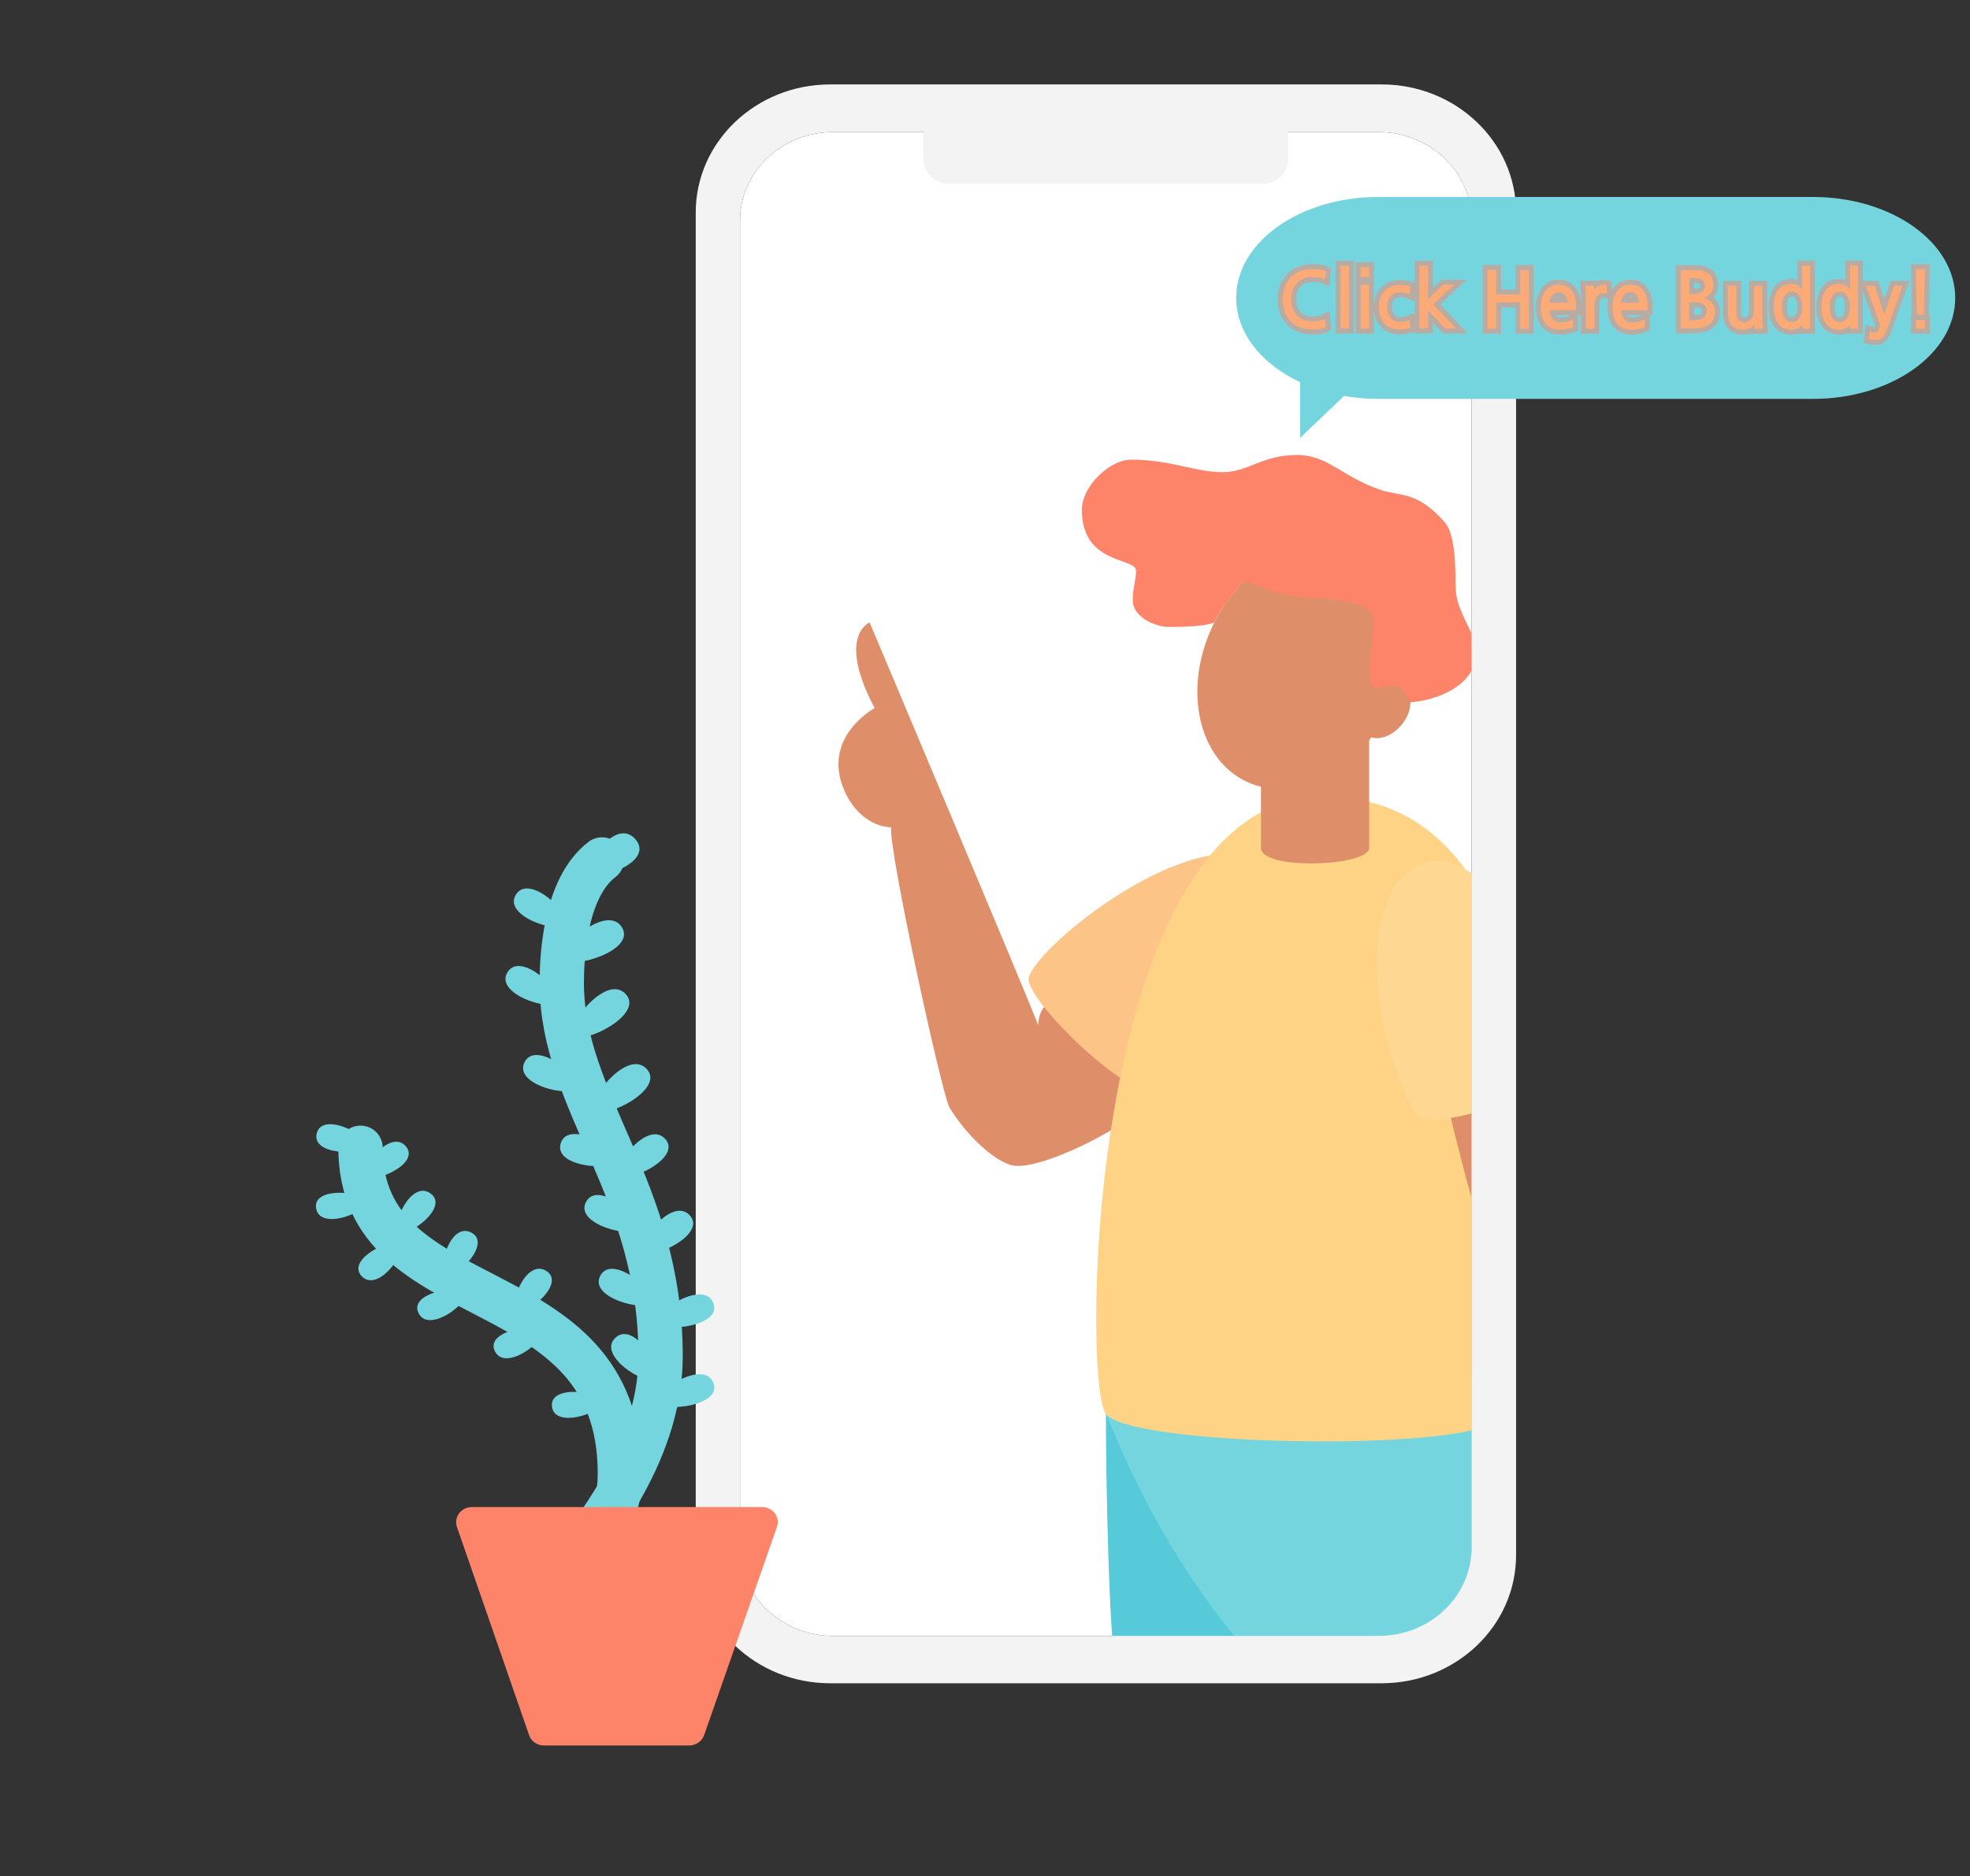 <svg width="400" height="381" viewBox="0 0 400 381" fill="none" xmlns="http://www.w3.org/2000/svg">
<rect x="0" y="0" width="400" height="381" fill="#333333" stroke="none"/>
<g clip-path="url(#clip0_64_0)">
<path d="M298.8 178.435V314.23C298.8 324.167 290.367 332.2 279.933 332.2H169.133C158.7 332.2 150.267 324.167 150.267 314.23V44.799C150.267 34.861 158.7 26.829 169.133 26.829H279.933C290.367 26.829 298.8 34.861 298.8 44.799V178.435Z" fill="white"/>
<path d="M271.533 337.883L247.033 305.562C247.033 305.562 233.233 287.401 224.567 287.084C224.5 291.846 224.833 326.009 226.367 337.852H271.533V337.883Z" fill="#56CAD8"/>
<path d="M192.733 19.717H256.333C259.233 19.717 261.567 21.939 261.567 24.701V32.353C261.567 35.115 259.233 37.338 256.333 37.338H192.733C189.833 37.338 187.5 35.115 187.5 32.353V24.701C187.5 21.971 189.833 19.717 192.733 19.717Z" fill="#F3F3F3"/>
<path d="M294.267 332.708H298.8V280.13L260.6 274.098L224.533 287.115C226.233 290.798 235.2 315.246 254.433 336.645H294.233V332.708H294.267Z" fill="#74D5DE"/>
<path d="M213.9 203.74C210.8 203.676 210.8 208.216 210.8 208.216C209.3 203.962 176.567 126.397 176.567 126.397C176.567 126.397 169.8 129.127 177.6 143.796C175.067 145.225 168.033 150.59 170.933 159.226C173.133 165.703 177.933 167.989 180.933 167.989C180.433 172.847 191.333 222.472 192.767 224.853C196.1 230.473 202.533 236.601 206.333 236.76C212.4 237.045 227.333 229.457 231.033 225.488C234.733 221.52 219.733 203.835 213.9 203.74Z" fill="#DE8E68"/>
<path d="M258.967 176.371C244.2 163.83 208.167 193.865 208.867 199.072C209.567 204.279 228.967 223.107 234.667 221.52C240.367 219.932 270.6 186.214 258.967 176.371Z" fill="#FCC486"/>
<path d="M298.8 178.435C292.233 168.307 282.6 161.766 268.8 161.766C220.9 161.766 219.533 280.511 224.533 287.115C228.967 292.957 281.8 294.481 298.8 290.449" fill="#FED385"/>
<path d="M298.8 221.774L293.767 223.742C294.2 225.266 296.133 233.807 298.8 243.237" fill="#DE8E68"/>
<path d="M298.8 177.387C295.467 175.038 292.067 174.085 288.933 175.324C270.867 182.499 283.733 225.647 288.933 227.235C290.6 227.743 294.4 227.235 298.8 226.124" fill="#FED892"/>
<path d="M278 172.18C278 175.958 256.033 176.784 256.033 172.18V146.463H278V172.18Z" fill="#DE8E68"/>
<path d="M282.584 142.51C288.049 129.427 284.201 115.683 273.988 111.813C263.776 107.942 251.067 115.411 245.602 128.495C240.137 141.579 243.985 155.323 254.197 159.193C264.41 163.063 277.119 155.594 282.584 142.51Z" fill="#DE8E68"/>
<path d="M284.838 146.877C286.864 144.183 286.905 140.906 284.93 139.558C282.954 138.211 279.71 139.302 277.684 141.997C275.658 144.691 275.617 147.968 277.593 149.316C279.568 150.663 282.812 149.572 284.838 146.877Z" fill="#DE8E68"/>
<path d="M299.733 132.366C299.733 128.873 296.3 125.031 295.667 120.65C295.333 118.427 296.067 109.188 293.333 106.045C287.667 99.568 284.333 100.901 280 99.377C272.467 96.742 269.567 92.392 263.333 92.392C256.267 92.392 253.4 95.885 248.333 95.885C242.533 95.885 237.8 93.345 229.667 93.345C225.333 93.345 219.667 98.743 219.667 103.505C219.667 114.776 230.667 113.157 230.667 115.887C230.667 117.792 230 119.316 230 121.92C230 125.349 234.667 127.317 237.333 127.317C245.467 127.317 246.533 126.365 246.533 126.365C248.133 123.285 250.2 120.459 252.667 117.951C253 117.634 258.267 121.158 266.867 121.444C273.933 121.666 278.9 122.968 278.9 126.111C278.9 128.333 278.033 134.906 278.1 136.747C278.167 138.589 278.833 139.795 279.267 139.795C279.7 139.795 279.933 139.192 282.667 139.192C285.567 139.192 285.8 142.589 286.3 142.589C289.233 142.589 299.733 140.335 299.733 132.366Z" fill="#FD8369"/>
<path d="M280.533 17.145H168.567C153.5 17.145 141.267 28.797 141.267 43.148V315.817C141.267 330.168 153.5 341.821 168.567 341.821H280.533C295.6 341.821 307.833 330.168 307.833 315.817V43.148C307.833 28.797 295.6 17.145 280.533 17.145ZM298.8 178.435V314.23C298.8 324.168 290.367 332.2 279.933 332.2H169.133C158.7 332.2 150.267 324.168 150.267 314.23V44.799C150.267 34.861 158.7 26.829 169.133 26.829H279.933C290.367 26.829 298.8 34.861 298.8 44.799V178.435Z" fill="#F3F3F3"/>
<path d="M117.033 313.468C122 311.436 125.867 308.293 125.867 299.244C125.867 256.858 73.2 268.288 73.2 233.077" stroke="#74D5DE" stroke-width="9" stroke-miterlimit="10" stroke-linecap="round"/>
<path d="M82.467 232.855C85.333 236.41 75.767 240.443 74.4 238.76C73.033 237.077 79.433 229.076 82.467 232.855Z" fill="#74D5DE"/>
<path d="M129.133 170.561C132.6 174.879 122.333 178.816 120.667 176.752C119 174.688 125.4 165.925 129.133 170.561Z" fill="#74D5DE"/>
<path d="M126.333 188.404C129.1 193.167 115.667 197.009 114.333 194.723C113 192.437 123.4 183.293 126.333 188.404Z" fill="#74D5DE"/>
<path d="M127.133 201.962C130.767 206.153 118.267 212.249 116.533 210.248C114.8 208.248 123.267 197.453 127.133 201.962Z" fill="#74D5DE"/>
<path d="M131.4 217.17C135.033 221.361 122.533 227.457 120.8 225.457C119.067 223.456 127.533 212.693 131.4 217.17Z" fill="#74D5DE"/>
<path d="M135.133 231.362C138.433 235.172 127.5 240.379 125.933 238.538C124.367 236.696 131.6 227.267 135.133 231.362Z" fill="#74D5DE"/>
<path d="M140.133 246.888C143.433 250.698 132.5 255.905 130.933 254.064C129.367 252.222 136.6 242.792 140.133 246.888Z" fill="#74D5DE"/>
<path d="M64.333 230.061C65.533 225.743 74.767 230.442 74.2 232.537C73.633 234.633 63.067 234.696 64.333 230.061Z" fill="#74D5DE"/>
<path d="M64.167 245.269C63.567 240.856 74 241.935 74.267 244.062C74.533 246.189 64.8 250.031 64.167 245.269Z" fill="#74D5DE"/>
<path d="M73.367 259.08C70.333 255.683 79.667 251.142 81.133 252.762C82.6 254.381 76.633 262.7 73.367 259.08Z" fill="#74D5DE"/>
<path d="M84.933 266.541C83.1 262.445 93.433 260.794 94.3 262.763C95.167 264.731 86.867 270.923 84.933 266.541Z" fill="#74D5DE"/>
<path d="M100.433 274.288C98.6 270.193 108.933 268.542 109.8 270.51C110.667 272.479 102.4 278.67 100.433 274.288Z" fill="#74D5DE"/>
<path d="M112.067 285.528C111.667 281.083 122.033 282.575 122.233 284.702C122.433 286.829 112.5 290.29 112.067 285.528Z" fill="#74D5DE"/>
<path d="M87.5 242.411C91.167 245.205 82.9 251.333 81.133 249.999C79.367 248.666 83.567 239.395 87.5 242.411Z" fill="#74D5DE"/>
<path d="M95.8 250.349C99.833 252.635 92.567 259.778 90.633 258.699C88.7 257.619 91.5 247.936 95.8 250.349Z" fill="#74D5DE"/>
<path d="M111.033 258.159C114.833 260.763 106.867 267.271 105.033 266.001C103.2 264.731 106.967 255.365 111.033 258.159Z" fill="#74D5DE"/>
<path d="M117.967 315.119C117.967 313.309 134.133 296.418 134.133 275.431C134.133 241.205 114.067 224.06 114.067 199.612C114.067 194.977 114.5 180.435 122.233 174.53" stroke="#74D5DE" stroke-width="9" stroke-miterlimit="10" stroke-linecap="round"/>
<path d="M139.933 354.457H110.467C109.1 354.457 107.867 353.632 107.433 352.362L92.767 310.039C92.233 308.451 93.133 306.737 94.8 306.197C95.133 306.102 95.467 306.038 95.8 306.038H154.733C156.5 306.038 157.933 307.404 157.933 309.086C157.933 309.404 157.867 309.721 157.767 310.039L142.967 352.362C142.5 353.632 141.3 354.457 139.933 354.457Z" fill="#FD8369"/>
<path d="M144.867 264.7C146.6 269.367 134.467 270.701 133.667 268.478C132.867 266.256 143.033 259.683 144.867 264.7Z" fill="#74D5DE"/>
<path d="M125.067 271.558C128.9 268.256 134.9 278.384 133.033 279.971C131.167 281.559 120.933 275.114 125.067 271.558Z" fill="#74D5DE"/>
<path d="M121.967 258.921C124.5 254.635 133.533 262.445 132.333 264.477C131.133 266.509 119.233 263.525 121.967 258.921Z" fill="#74D5DE"/>
<path d="M119.067 243.935C121.6 239.649 130.633 247.459 129.433 249.491C128.233 251.523 116.333 248.539 119.067 243.935Z" fill="#74D5DE"/>
<path d="M113.9 232.029C115.567 227.33 125.967 233.394 125.167 235.649C124.367 237.903 112.1 237.014 113.9 232.029Z" fill="#74D5DE"/>
<path d="M106.567 215.582C109 211.201 118.233 218.789 117.067 220.885C115.9 222.98 104 220.281 106.567 215.582Z" fill="#74D5DE"/>
<path d="M103.133 197.294C105.967 193.167 114.467 201.517 113.1 203.486C111.733 205.454 100.1 201.739 103.133 197.294Z" fill="#74D5DE"/>
<path d="M104.833 181.547C107.667 177.419 116.167 185.769 114.8 187.738C113.433 189.706 101.8 185.991 104.833 181.547Z" fill="#74D5DE"/>
<path d="M144.867 280.892C146.6 285.56 134.467 286.893 133.667 284.671C132.867 282.448 143.033 275.907 144.867 280.892Z" fill="#74D5DE"/>
<path d="M275.467 77.954L264 67V88.907L275.467 77.954Z" fill="#74D5DE"/>
<path d="M279.88 40H368.12C384.051 40 397 49.191 397 60.5C397 71.809 384.051 81 368.12 81H279.88C263.949 81 251 71.809 251 60.5C251 49.14 263.949 40 279.88 40Z" fill="#74D5DE"/>
<path d="M269.222 66.4C268.624 66.731 267.691 66.896 266.422 66.896C264.598 66.896 263.142 66.341 262.054 65.232C260.976 64.101 260.438 62.613 260.438 60.768C260.438 58.944 260.987 57.467 262.086 56.336C263.184 55.205 264.63 54.64 266.422 54.64C267.723 54.64 268.656 54.784 269.222 55.072L269.094 56.704C268.368 56.416 267.478 56.272 266.422 56.272C265.131 56.272 264.102 56.688 263.334 57.52C262.566 58.352 262.182 59.435 262.182 60.768C262.182 62.155 262.555 63.243 263.302 64.032C264.059 64.853 265.099 65.264 266.422 65.264C267.542 65.264 268.432 65.088 269.094 64.736L269.222 66.4ZM273.919 66.688H272.175V53.952H273.919V66.688ZM277.983 66.752H276.271V57.792H277.983V66.752ZM277.983 56.256H276.271V54.256H277.983V56.256ZM286.379 66.608C285.782 66.8 285.019 66.896 284.091 66.896C282.779 66.896 281.744 66.437 280.987 65.52C280.304 64.699 279.963 63.648 279.963 62.368C279.963 61.056 280.358 59.973 281.147 59.12C281.947 58.277 282.955 57.856 284.171 57.856C284.982 57.856 285.718 57.968 286.379 58.192L286.251 59.744C285.622 59.488 284.966 59.36 284.283 59.36C283.451 59.36 282.8 59.637 282.331 60.192C281.872 60.736 281.643 61.461 281.643 62.368C281.643 63.221 281.878 63.941 282.347 64.528C282.806 65.104 283.414 65.392 284.171 65.392C284.864 65.392 285.558 65.264 286.251 65.008L286.379 66.608ZM295.649 66.688H293.409L289.953 62.992V66.688H288.241V53.952H289.953V60.736L293.041 57.824H295.249L291.025 61.808L295.649 66.688ZM310.428 66.752H308.7V61.424H303.788V66.752H302.044V54.816H303.788V59.792H308.7V54.816H310.428V66.752ZM320.005 62.992H314.613C314.645 63.76 314.853 64.357 315.237 64.784C315.632 65.243 316.176 65.472 316.869 65.472C317.829 65.472 318.677 65.264 319.413 64.848V66.464C318.56 66.784 317.696 66.944 316.821 66.944C315.445 66.944 314.421 66.507 313.749 65.632C313.162 64.853 312.869 63.765 312.869 62.368C312.869 61.024 313.194 59.931 313.845 59.088C314.496 58.245 315.37 57.824 316.469 57.824C317.696 57.824 318.613 58.261 319.221 59.136C319.744 59.883 320.005 60.869 320.005 62.096V62.992ZM318.261 61.472C318.261 60.875 318.106 60.373 317.797 59.968C317.477 59.541 317.056 59.328 316.533 59.328C316 59.328 315.546 59.547 315.173 59.984C314.8 60.421 314.613 60.917 314.613 61.472H318.261ZM326.244 59.6C326.105 59.579 325.977 59.563 325.86 59.552C325.743 59.531 325.625 59.52 325.508 59.52C324.889 59.52 324.431 59.824 324.132 60.432C323.855 60.965 323.716 61.627 323.716 62.416V66.752H322.004V60.16C322.004 59.755 321.993 59.376 321.972 59.024C321.961 58.661 321.945 58.325 321.924 58.016H323.652V59.088C324.143 58.245 324.767 57.824 325.524 57.824C325.759 57.824 325.999 57.856 326.244 57.92V59.6ZM334.536 62.992H329.144C329.176 63.76 329.384 64.357 329.768 64.784C330.163 65.243 330.707 65.472 331.4 65.472C332.36 65.472 333.208 65.264 333.944 64.848V66.464C333.091 66.784 332.227 66.944 331.352 66.944C329.976 66.944 328.952 66.507 328.28 65.632C327.694 64.853 327.4 63.765 327.4 62.368C327.4 61.024 327.726 59.931 328.376 59.088C329.027 58.245 329.902 57.824 331 57.824C332.227 57.824 333.144 58.261 333.752 59.136C334.275 59.883 334.536 60.869 334.536 62.096V62.992ZM332.792 61.472C332.792 60.875 332.638 60.373 332.328 59.968C332.008 59.541 331.587 59.328 331.064 59.328C330.531 59.328 330.078 59.547 329.704 59.984C329.331 60.421 329.144 60.917 329.144 61.472H332.792ZM342.971 65.04H343.771C345.606 65.04 346.523 64.432 346.523 63.216C346.523 62.437 346.209 61.909 345.579 61.632C345.163 61.451 344.502 61.36 343.595 61.36H342.971V65.04ZM343.003 59.712H343.883C345.419 59.712 346.187 59.136 346.187 57.984C346.187 56.981 345.51 56.48 344.155 56.48H343.003V59.712ZM341.259 54.848H344.155C346.641 54.848 347.883 55.851 347.883 57.856C347.883 59.189 347.233 60.059 345.931 60.464C346.635 60.667 347.19 61.008 347.595 61.488C348.022 61.979 348.235 62.56 348.235 63.232C348.235 65.536 346.737 66.688 343.739 66.688H341.259V54.848ZM356.227 66.768V65.888C355.651 66.592 354.893 66.944 353.955 66.944C352.909 66.944 352.115 66.629 351.571 66C351.091 65.413 350.851 64.624 350.851 63.632V58.032H352.563V63.312C352.563 64.731 353.08 65.44 354.115 65.44C354.808 65.44 355.336 65.179 355.699 64.656C355.987 64.229 356.131 63.648 356.131 62.912V58.032H357.827V64.56C357.827 65.349 357.859 66.085 357.923 66.768H356.227ZM363.898 59.2C363.172 59.2 362.634 59.525 362.282 60.176C361.983 60.709 361.834 61.435 361.834 62.352C361.834 64.389 362.522 65.408 363.898 65.408C364.559 65.408 365.082 65.077 365.466 64.416C365.775 63.851 365.93 63.147 365.93 62.304C365.93 61.461 365.775 60.757 365.466 60.192C365.092 59.531 364.57 59.2 363.898 59.2ZM367.546 66.768H365.93V65.968C365.396 66.629 364.666 66.96 363.738 66.96C362.575 66.96 361.674 66.528 361.034 65.664C360.436 64.821 360.138 63.717 360.138 62.352C360.138 60.944 360.415 59.835 360.97 59.024C361.578 58.117 362.5 57.664 363.738 57.664C364.591 57.664 365.322 58.016 365.93 58.72V53.92H367.546V66.768ZM373.601 59.2C372.876 59.2 372.337 59.525 371.985 60.176C371.686 60.709 371.537 61.435 371.537 62.352C371.537 64.389 372.225 65.408 373.601 65.408C374.262 65.408 374.785 65.077 375.169 64.416C375.478 63.851 375.633 63.147 375.633 62.304C375.633 61.461 375.478 60.757 375.169 60.192C374.796 59.531 374.273 59.2 373.601 59.2ZM377.249 66.768H375.633V65.968C375.1 66.629 374.369 66.96 373.441 66.96C372.278 66.96 371.377 66.528 370.737 65.664C370.14 64.821 369.841 63.717 369.841 62.352C369.841 60.944 370.118 59.835 370.673 59.024C371.281 58.117 372.204 57.664 373.441 57.664C374.294 57.664 375.025 58.016 375.633 58.72V53.92H377.249V66.768ZM386.296 58.032L383.128 66.88C382.861 67.627 382.584 68.144 382.296 68.432C381.944 68.827 381.475 69.029 380.888 69.04H380.728C380.323 69.04 379.907 68.987 379.48 68.88L379.656 67.28C380.029 67.419 380.333 67.488 380.568 67.488C380.589 67.488 380.632 67.483 380.696 67.472C380.771 67.472 380.867 67.467 380.984 67.456C381.229 67.435 381.453 67.077 381.656 66.384L381.784 65.968L378.888 58.032H380.648L382.584 63.872L384.6 58.032H386.296ZM390.843 66.736H389.019V64.976H390.843V66.736ZM390.827 54.656L390.635 63.952H389.227L389.003 54.656H390.827Z" fill="#FED385"/>
<path d="M269.222 66.4L269.706 67.275L270.268 66.964L270.219 66.323L269.222 66.4ZM262.054 65.232L261.33 65.922L261.335 65.927L261.34 65.932L262.054 65.232ZM262.086 56.336L261.368 55.639L261.368 55.639L262.086 56.336ZM269.222 55.072L270.219 55.15L270.271 54.484L269.676 54.181L269.222 55.072ZM269.094 56.704L268.725 57.633L269.985 58.134L270.091 56.782L269.094 56.704ZM263.334 57.52L264.068 58.198L264.068 58.198L263.334 57.52ZM263.302 64.032L264.037 63.354L264.028 63.345L263.302 64.032ZM269.094 64.736L270.091 64.659L269.973 63.135L268.624 63.853L269.094 64.736ZM268.737 65.525C268.367 65.73 267.644 65.896 266.422 65.896V67.896C267.738 67.896 268.881 67.731 269.706 67.275L268.737 65.525ZM266.422 65.896C264.816 65.896 263.635 65.416 262.768 64.532L261.34 65.932C262.648 67.267 264.379 67.896 266.422 67.896V65.896ZM262.778 64.542C261.909 63.631 261.438 62.406 261.438 60.768H259.438C259.438 62.82 260.043 64.572 261.33 65.922L262.778 64.542ZM261.438 60.768C261.438 59.16 261.914 57.948 262.803 57.033L261.368 55.639C260.06 56.986 259.438 58.728 259.438 60.768H261.438ZM262.803 57.033C263.687 56.123 264.859 55.64 266.422 55.64V53.64C264.4 53.64 262.682 54.288 261.368 55.639L262.803 57.033ZM266.422 55.64C267.698 55.64 268.426 55.789 268.768 55.963L269.676 54.181C268.886 53.779 267.748 53.64 266.422 53.64V55.64ZM268.225 54.994L268.097 56.626L270.091 56.782L270.219 55.15L268.225 54.994ZM269.463 55.775C268.586 55.427 267.562 55.272 266.422 55.272V57.272C267.393 57.272 268.15 57.405 268.725 57.633L269.463 55.775ZM266.422 55.272C264.895 55.272 263.583 55.775 262.599 56.842L264.068 58.198C264.62 57.601 265.367 57.272 266.422 57.272V55.272ZM262.599 56.842C261.631 57.891 261.182 59.231 261.182 60.768H263.182C263.182 59.639 263.501 58.813 264.068 58.198L262.599 56.842ZM261.182 60.768C261.182 62.337 261.608 63.697 262.575 64.719L264.028 63.345C263.502 62.788 263.182 61.972 263.182 60.768H261.182ZM262.566 64.71C263.548 65.774 264.876 66.264 266.422 66.264V64.264C265.322 64.264 264.57 63.932 264.037 63.354L262.566 64.71ZM266.422 66.264C267.631 66.264 268.703 66.076 269.563 65.619L268.624 63.853C268.161 64.1 267.452 64.264 266.422 64.264V66.264ZM268.097 64.813L268.225 66.477L270.219 66.323L270.091 64.659L268.097 64.813ZM273.919 66.688V67.688H274.919V66.688H273.919ZM272.175 66.688H271.175V67.688H272.175V66.688ZM272.175 53.952V52.952H271.175V53.952H272.175ZM273.919 53.952H274.919V52.952H273.919V53.952ZM273.919 65.688H272.175V67.688H273.919V65.688ZM273.175 66.688V53.952H271.175V66.688H273.175ZM272.175 54.952H273.919V52.952H272.175V54.952ZM272.919 53.952V66.688H274.919V53.952H272.919ZM277.983 66.752V67.752H278.983V66.752H277.983ZM276.271 66.752H275.271V67.752H276.271V66.752ZM276.271 57.792V56.792H275.271V57.792H276.271ZM277.983 57.792H278.983V56.792H277.983V57.792ZM277.983 56.256V57.256H278.983V56.256H277.983ZM276.271 56.256H275.271V57.256H276.271V56.256ZM276.271 54.256V53.256H275.271V54.256H276.271ZM277.983 54.256H278.983V53.256H277.983V54.256ZM277.983 65.752H276.271V67.752H277.983V65.752ZM277.271 66.752V57.792H275.271V66.752H277.271ZM276.271 58.792H277.983V56.792H276.271V58.792ZM276.983 57.792V66.752H278.983V57.792H276.983ZM277.983 55.256H276.271V57.256H277.983V55.256ZM277.271 56.256V54.256H275.271V56.256H277.271ZM276.271 55.256H277.983V53.256H276.271V55.256ZM276.983 54.256V56.256H278.983V54.256H276.983ZM286.379 66.608L286.685 67.56L287.439 67.318L287.376 66.528L286.379 66.608ZM280.987 65.52L281.758 64.883L281.756 64.881L280.987 65.52ZM281.147 59.12L280.422 58.431L280.413 58.441L281.147 59.12ZM286.379 58.192L287.375 58.274L287.44 57.495L286.7 57.245L286.379 58.192ZM286.251 59.744L285.874 60.67L287.136 61.183L287.247 59.826L286.251 59.744ZM282.331 60.192L281.567 59.546L281.566 59.547L282.331 60.192ZM282.347 64.528L283.129 63.905L283.128 63.903L282.347 64.528ZM286.251 65.008L287.248 64.928L287.142 63.613L285.904 64.07L286.251 65.008ZM286.073 65.656C285.61 65.805 284.96 65.896 284.091 65.896V67.896C285.078 67.896 285.953 67.795 286.685 67.56L286.073 65.656ZM284.091 65.896C283.042 65.896 282.304 65.545 281.758 64.883L280.216 66.157C281.184 67.33 282.515 67.896 284.091 67.896V65.896ZM281.756 64.881C281.251 64.273 280.963 63.463 280.963 62.368H278.963C278.963 63.833 279.358 65.124 280.218 66.159L281.756 64.881ZM280.963 62.368C280.963 61.273 281.285 60.443 281.881 59.799L280.413 58.441C279.43 59.503 278.963 60.839 278.963 62.368H280.963ZM281.872 59.809C282.474 59.175 283.215 58.856 284.171 58.856V56.856C282.695 56.856 281.42 57.38 280.422 58.431L281.872 59.809ZM284.171 58.856C284.89 58.856 285.515 58.955 286.058 59.139L286.7 57.245C285.92 56.981 285.073 56.856 284.171 56.856V58.856ZM285.382 58.11L285.254 59.662L287.247 59.826L287.375 58.274L285.382 58.11ZM286.628 58.818C285.878 58.513 285.094 58.36 284.283 58.36V60.36C284.837 60.36 285.365 60.463 285.874 60.67L286.628 58.818ZM284.283 58.36C283.204 58.36 282.256 58.733 281.567 59.546L283.094 60.838C283.345 60.542 283.697 60.36 284.283 60.36V58.36ZM281.566 59.547C280.918 60.317 280.643 61.292 280.643 62.368H282.643C282.643 61.631 282.827 61.155 283.095 60.837L281.566 59.547ZM280.643 62.368C280.643 63.416 280.936 64.365 281.566 65.153L283.128 63.903C282.819 63.518 282.643 63.027 282.643 62.368H280.643ZM281.565 65.151C282.219 65.973 283.119 66.392 284.171 66.392V64.392C283.708 64.392 283.392 64.235 283.129 63.905L281.565 65.151ZM284.171 66.392C284.99 66.392 285.8 66.24 286.597 65.946L285.904 64.07C285.315 64.288 284.738 64.392 284.171 64.392V66.392ZM285.254 65.088L285.382 66.688L287.376 66.528L287.248 64.928L285.254 65.088ZM295.649 66.688V67.688H297.974L296.375 66L295.649 66.688ZM293.409 66.688L292.678 67.371L292.975 67.688H293.409V66.688ZM289.953 62.992L290.683 62.309L288.953 60.458V62.992H289.953ZM289.953 66.688V67.688H290.953V66.688H289.953ZM288.241 66.688H287.241V67.688H288.241V66.688ZM288.241 53.952V52.952H287.241V53.952H288.241ZM289.953 53.952H290.953V52.952H289.953V53.952ZM289.953 60.736H288.953V63.053L290.639 61.464L289.953 60.736ZM293.041 57.824V56.824H292.644L292.355 57.096L293.041 57.824ZM295.249 57.824L295.935 58.551L297.767 56.824H295.249V57.824ZM291.025 61.808L290.339 61.081L289.61 61.768L290.299 62.496L291.025 61.808ZM295.649 65.688H293.409V67.688H295.649V65.688ZM294.139 66.005L290.683 62.309L289.222 63.675L292.678 67.371L294.139 66.005ZM288.953 62.992V66.688H290.953V62.992H288.953ZM289.953 65.688H288.241V67.688H289.953V65.688ZM289.241 66.688V53.952H287.241V66.688H289.241ZM288.241 54.952H289.953V52.952H288.241V54.952ZM288.953 53.952V60.736H290.953V53.952H288.953ZM290.639 61.464L293.727 58.551L292.355 57.096L289.267 60.008L290.639 61.464ZM293.041 58.824H295.249V56.824H293.041V58.824ZM294.563 57.096L290.339 61.081L291.711 62.535L295.935 58.551L294.563 57.096ZM290.299 62.496L294.923 67.376L296.375 66L291.751 61.12L290.299 62.496ZM310.428 66.752V67.752H311.428V66.752H310.428ZM308.7 66.752H307.7V67.752H308.7V66.752ZM308.7 61.424H309.7V60.424H308.7V61.424ZM303.788 61.424V60.424H302.788V61.424H303.788ZM303.788 66.752V67.752H304.788V66.752H303.788ZM302.044 66.752H301.044V67.752H302.044V66.752ZM302.044 54.816V53.816H301.044V54.816H302.044ZM303.788 54.816H304.788V53.816H303.788V54.816ZM303.788 59.792H302.788V60.792H303.788V59.792ZM308.7 59.792V60.792H309.7V59.792H308.7ZM308.7 54.816V53.816H307.7V54.816H308.7ZM310.428 54.816H311.428V53.816H310.428V54.816ZM310.428 65.752H308.7V67.752H310.428V65.752ZM309.7 66.752V61.424H307.7V66.752H309.7ZM308.7 60.424H303.788V62.424H308.7V60.424ZM302.788 61.424V66.752H304.788V61.424H302.788ZM303.788 65.752H302.044V67.752H303.788V65.752ZM303.044 66.752V54.816H301.044V66.752H303.044ZM302.044 55.816H303.788V53.816H302.044V55.816ZM302.788 54.816V59.792H304.788V54.816H302.788ZM303.788 60.792H308.7V58.792H303.788V60.792ZM309.7 59.792V54.816H307.7V59.792H309.7ZM308.7 55.816H310.428V53.816H308.7V55.816ZM309.428 54.816V66.752H311.428V54.816H309.428ZM320.005 62.992V63.992H321.005V62.992H320.005ZM314.613 62.992V61.992H313.571L313.614 63.034L314.613 62.992ZM315.237 64.784L315.995 64.132L315.988 64.123L315.98 64.115L315.237 64.784ZM319.413 64.848H320.413V63.134L318.921 63.977L319.413 64.848ZM319.413 66.464L319.764 67.4L320.413 67.157V66.464H319.413ZM313.749 65.632L312.95 66.234L312.956 66.241L313.749 65.632ZM313.845 59.088L314.637 59.699L314.637 59.699L313.845 59.088ZM319.221 59.136L318.4 59.707L318.402 59.709L319.221 59.136ZM318.261 61.472V62.472H319.261V61.472H318.261ZM317.797 59.968L316.997 60.568L317.002 60.575L317.797 59.968ZM315.173 59.984L315.934 60.633L315.934 60.633L315.173 59.984ZM314.613 61.472H313.613V62.472H314.613V61.472ZM320.005 61.992H314.613V63.992H320.005V61.992ZM313.614 63.034C313.652 63.955 313.908 64.802 314.494 65.453L315.98 64.115C315.798 63.912 315.638 63.565 315.612 62.95L313.614 63.034ZM314.479 65.436C315.093 66.149 315.932 66.472 316.869 66.472V64.472C316.42 64.472 316.171 64.336 315.995 64.132L314.479 65.436ZM316.869 66.472C317.978 66.472 319 66.23 319.905 65.719L318.921 63.977C318.355 64.298 317.68 64.472 316.869 64.472V66.472ZM318.413 64.848V66.464H320.413V64.848H318.413ZM319.062 65.528C318.316 65.807 317.571 65.944 316.821 65.944V67.944C317.821 67.944 318.803 67.761 319.764 67.4L319.062 65.528ZM316.821 65.944C315.671 65.944 314.978 65.591 314.542 65.023L312.956 66.241C313.864 67.423 315.219 67.944 316.821 67.944V65.944ZM314.548 65.03C314.138 64.486 313.869 63.639 313.869 62.368H311.869C311.869 63.891 312.187 65.221 312.95 66.234L314.548 65.03ZM313.869 62.368C313.869 61.186 314.153 60.325 314.637 59.699L313.054 58.477C312.236 59.536 311.869 60.862 311.869 62.368H313.869ZM314.637 59.699C315.091 59.111 315.669 58.824 316.469 58.824V56.824C315.072 56.824 313.901 57.38 313.054 58.477L314.637 59.699ZM316.469 58.824C317.426 58.824 318.009 59.145 318.4 59.707L320.042 58.565C319.217 57.378 317.966 56.824 316.469 56.824V58.824ZM318.402 59.709C318.772 60.239 319.005 61.005 319.005 62.096H321.005C321.005 60.734 320.715 59.526 320.04 58.562L318.402 59.709ZM319.005 62.096V62.992H321.005V62.096H319.005ZM319.261 61.472C319.261 60.694 319.056 59.97 318.592 59.361L317.002 60.575C317.157 60.777 317.261 61.055 317.261 61.472H319.261ZM318.597 59.368C318.093 58.696 317.378 58.328 316.533 58.328V60.328C316.734 60.328 316.861 60.387 316.997 60.568L318.597 59.368ZM316.533 58.328C315.682 58.328 314.959 58.695 314.413 59.335L315.934 60.633C316.134 60.399 316.317 60.328 316.533 60.328V58.328ZM314.413 59.335C313.891 59.946 313.613 60.67 313.613 61.472H315.613C315.613 61.165 315.709 60.897 315.934 60.633L314.413 59.335ZM314.613 62.472H318.261V60.472H314.613V62.472ZM326.244 59.6L326.092 60.588L327.244 60.766V59.6H326.244ZM325.86 59.552L325.681 60.536L325.725 60.544L325.769 60.548L325.86 59.552ZM324.132 60.432L325.019 60.893L325.024 60.883L325.029 60.873L324.132 60.432ZM323.716 66.752V67.752H324.716V66.752H323.716ZM322.004 66.752H321.004V67.752H322.004V66.752ZM321.972 59.024L320.972 59.053L320.973 59.069L320.974 59.084L321.972 59.024ZM321.924 58.016V57.016H320.853L320.926 58.085L321.924 58.016ZM323.652 58.016H324.652V57.016H323.652V58.016ZM323.652 59.088H322.652V62.793L324.516 59.591L323.652 59.088ZM326.244 57.92H327.244V57.147L326.496 56.952L326.244 57.92ZM326.396 58.612C326.241 58.588 326.092 58.569 325.95 58.556L325.769 60.548C325.863 60.556 325.97 60.57 326.092 60.588L326.396 58.612ZM326.039 58.568C325.863 58.536 325.686 58.52 325.508 58.52V60.52C325.564 60.52 325.622 60.525 325.681 60.536L326.039 58.568ZM325.508 58.52C325.027 58.52 324.56 58.641 324.147 58.914C323.74 59.185 323.444 59.565 323.234 59.991L325.029 60.873C325.119 60.691 325.201 60.615 325.252 60.581C325.298 60.551 325.37 60.52 325.508 60.52V58.52ZM323.245 59.971C322.874 60.684 322.716 61.514 322.716 62.416H324.716C324.716 61.739 324.835 61.247 325.019 60.893L323.245 59.971ZM322.716 62.416V66.752H324.716V62.416H322.716ZM323.716 65.752H322.004V67.752H323.716V65.752ZM323.004 66.752V60.16H321.004V66.752H323.004ZM323.004 60.16C323.004 59.737 322.993 59.338 322.97 58.964L320.974 59.084C320.994 59.414 321.004 59.772 321.004 60.16H323.004ZM322.971 58.995C322.96 58.621 322.944 58.272 322.921 57.947L320.926 58.085C320.947 58.379 320.962 58.702 320.972 59.053L322.971 58.995ZM321.924 59.016H323.652V57.016H321.924V59.016ZM322.652 58.016V59.088H324.652V58.016H322.652ZM324.516 59.591C324.887 58.954 325.226 58.824 325.524 58.824V56.824C324.307 56.824 323.398 57.536 322.788 58.585L324.516 59.591ZM325.524 58.824C325.667 58.824 325.822 58.843 325.991 58.888L326.496 56.952C326.175 56.869 325.85 56.824 325.524 56.824V58.824ZM325.244 57.92V59.6H327.244V57.92H325.244ZM334.536 62.992V63.992H335.536V62.992H334.536ZM329.144 62.992V61.992H328.102L328.145 63.034L329.144 62.992ZM329.768 64.784L330.526 64.132L330.519 64.123L330.512 64.115L329.768 64.784ZM333.944 64.848H334.944V63.134L333.452 63.977L333.944 64.848ZM333.944 66.464L334.295 67.4L334.944 67.157V66.464H333.944ZM328.28 65.632L327.482 66.234L327.487 66.241L328.28 65.632ZM328.376 59.088L329.168 59.699L329.168 59.699L328.376 59.088ZM333.752 59.136L332.931 59.707L332.933 59.709L333.752 59.136ZM332.792 61.472V62.472H333.792V61.472H332.792ZM332.328 59.968L331.528 60.568L331.533 60.575L332.328 59.968ZM329.704 59.984L330.465 60.633L330.465 60.633L329.704 59.984ZM329.144 61.472H328.144V62.472H329.144V61.472ZM334.536 61.992H329.144V63.992H334.536V61.992ZM328.145 63.034C328.184 63.955 328.44 64.802 329.025 65.453L330.512 64.115C330.329 63.912 330.169 63.565 330.143 62.95L328.145 63.034ZM329.01 65.436C329.624 66.149 330.463 66.472 331.4 66.472V64.472C330.951 64.472 330.702 64.336 330.526 64.132L329.01 65.436ZM331.4 66.472C332.509 66.472 333.531 66.23 334.436 65.719L333.452 63.977C332.886 64.298 332.212 64.472 331.4 64.472V66.472ZM332.944 64.848V66.464H334.944V64.848H332.944ZM333.593 65.528C332.847 65.807 332.102 65.944 331.352 65.944V67.944C332.352 67.944 333.335 67.761 334.295 67.4L333.593 65.528ZM331.352 65.944C330.202 65.944 329.51 65.591 329.073 65.023L327.487 66.241C328.395 67.423 329.751 67.944 331.352 67.944V65.944ZM329.079 65.03C328.669 64.486 328.4 63.639 328.4 62.368H326.4C326.4 63.891 326.719 65.221 327.482 66.234L329.079 65.03ZM328.4 62.368C328.4 61.186 328.684 60.325 329.168 59.699L327.585 58.477C326.767 59.536 326.4 60.862 326.4 62.368H328.4ZM329.168 59.699C329.622 59.111 330.2 58.824 331 58.824V56.824C329.603 56.824 328.432 57.38 327.585 58.477L329.168 59.699ZM331 58.824C331.957 58.824 332.541 59.145 332.931 59.707L334.573 58.565C333.748 57.378 332.497 56.824 331 56.824V58.824ZM332.933 59.709C333.304 60.239 333.536 61.005 333.536 62.096H335.536C335.536 60.734 335.246 59.526 334.572 58.562L332.933 59.709ZM333.536 62.096V62.992H335.536V62.096H333.536ZM333.792 61.472C333.792 60.694 333.588 59.97 333.123 59.361L331.533 60.575C331.688 60.777 331.792 61.055 331.792 61.472H333.792ZM333.128 59.368C332.624 58.696 331.909 58.328 331.064 58.328V60.328C331.265 60.328 331.393 60.387 331.528 60.568L333.128 59.368ZM331.064 58.328C330.213 58.328 329.49 58.695 328.944 59.335L330.465 60.633C330.665 60.399 330.849 60.328 331.064 60.328V58.328ZM328.944 59.335C328.422 59.946 328.144 60.67 328.144 61.472H330.144C330.144 61.165 330.24 60.897 330.465 60.633L328.944 59.335ZM329.144 62.472H332.792V60.472H329.144V62.472ZM342.971 65.04H341.971V66.04H342.971V65.04ZM345.579 61.632L345.983 60.717L345.979 60.715L345.579 61.632ZM342.971 61.36V60.36H341.971V61.36H342.971ZM343.003 59.712H342.003V60.712H343.003V59.712ZM343.003 56.48V55.48H342.003V56.48H343.003ZM341.259 54.848V53.848H340.259V54.848H341.259ZM345.931 60.464L345.634 59.509L342.448 60.502L345.655 61.425L345.931 60.464ZM347.595 61.488L346.831 62.133L346.836 62.139L346.841 62.144L347.595 61.488ZM341.259 66.688H340.259V67.688H341.259V66.688ZM342.971 66.04H343.771V64.04H342.971V66.04ZM343.771 66.04C344.768 66.04 345.689 65.881 346.388 65.418C347.159 64.906 347.523 64.118 347.523 63.216H345.523C345.523 63.53 345.429 63.654 345.283 63.751C345.064 63.895 344.61 64.04 343.771 64.04V66.04ZM347.523 63.216C347.523 62.694 347.418 62.179 347.146 61.724C346.87 61.261 346.464 60.929 345.983 60.717L345.176 62.547C345.324 62.612 345.39 62.683 345.428 62.748C345.472 62.821 345.523 62.959 345.523 63.216H347.523ZM345.979 60.715C345.365 60.448 344.53 60.36 343.595 60.36V62.36C344.475 62.36 344.962 62.454 345.18 62.549L345.979 60.715ZM343.595 60.36H342.971V62.36H343.595V60.36ZM341.971 61.36V65.04H343.971V61.36H341.971ZM343.003 60.712H343.883V58.712H343.003V60.712ZM343.883 60.712C344.748 60.712 345.578 60.555 346.211 60.08C346.899 59.564 347.187 58.804 347.187 57.984H345.187C345.187 58.316 345.092 58.42 345.011 58.48C344.877 58.581 344.555 58.712 343.883 58.712V60.712ZM347.187 57.984C347.187 57.234 346.918 56.529 346.274 56.052C345.687 55.618 344.927 55.48 344.155 55.48V57.48C344.739 57.48 344.994 57.593 345.085 57.66C345.119 57.686 345.136 57.708 345.149 57.737C345.164 57.771 345.187 57.845 345.187 57.984H347.187ZM344.155 55.48H343.003V57.48H344.155V55.48ZM342.003 56.48V59.712H344.003V56.48H342.003ZM341.259 55.848H344.155V53.848H341.259V55.848ZM344.155 55.848C345.29 55.848 345.955 56.081 346.324 56.378C346.651 56.642 346.883 57.071 346.883 57.856H348.883C348.883 56.636 348.495 55.56 347.579 54.822C346.705 54.116 345.506 53.848 344.155 53.848V55.848ZM346.883 57.856C346.883 58.357 346.764 58.683 346.595 58.909C346.425 59.136 346.136 59.353 345.634 59.509L346.229 61.419C347.029 61.17 347.716 60.749 348.196 60.107C348.678 59.463 348.883 58.688 348.883 57.856H346.883ZM345.655 61.425C346.201 61.582 346.574 61.828 346.831 62.133L348.36 60.843C347.806 60.188 347.07 59.751 346.208 59.503L345.655 61.425ZM346.841 62.144C347.104 62.446 347.235 62.792 347.235 63.232H349.235C349.235 62.328 348.941 61.511 348.35 60.832L346.841 62.144ZM347.235 63.232C347.235 64.149 346.951 64.686 346.502 65.031C346.003 65.414 345.138 65.688 343.739 65.688V67.688C345.338 67.688 346.721 67.386 347.721 66.617C348.771 65.81 349.235 64.619 349.235 63.232H347.235ZM343.739 65.688H341.259V67.688H343.739V65.688ZM342.259 66.688V54.848H340.259V66.688H342.259ZM356.227 66.768H355.227V67.768H356.227V66.768ZM356.227 65.888H357.227V63.087L355.453 65.255L356.227 65.888ZM351.571 66L350.797 66.633L350.805 66.644L350.814 66.654L351.571 66ZM350.851 58.032V57.032H349.851V58.032H350.851ZM352.563 58.032H353.563V57.032H352.563V58.032ZM355.699 64.656L356.52 65.226L356.527 65.216L355.699 64.656ZM356.131 58.032V57.032H355.131V58.032H356.131ZM357.827 58.032H358.827V57.032H357.827V58.032ZM357.923 66.768V67.768H359.021L358.918 66.675L357.923 66.768ZM357.227 66.768V65.888H355.227V66.768H357.227ZM355.453 65.255C355.073 65.718 354.604 65.944 353.955 65.944V67.944C355.182 67.944 356.228 67.466 357.001 66.521L355.453 65.255ZM353.955 65.944C353.119 65.944 352.634 65.701 352.327 65.346L350.814 66.654C351.595 67.557 352.699 67.944 353.955 67.944V65.944ZM352.345 65.367C352.051 65.007 351.851 64.465 351.851 63.632H349.851C349.851 64.783 350.131 65.819 350.797 66.633L352.345 65.367ZM351.851 63.632V58.032H349.851V63.632H351.851ZM350.851 59.032H352.563V57.032H350.851V59.032ZM351.563 58.032V63.312H353.563V58.032H351.563ZM351.563 63.312C351.563 64.113 351.703 64.895 352.143 65.497C352.625 66.158 353.343 66.44 354.115 66.44V64.44C353.852 64.44 353.794 64.367 353.759 64.319C353.68 64.212 353.563 63.929 353.563 63.312H351.563ZM354.115 66.44C355.101 66.44 355.952 66.045 356.52 65.226L354.877 64.086C354.72 64.312 354.515 64.44 354.115 64.44V66.44ZM356.527 65.216C356.965 64.567 357.131 63.765 357.131 62.912H355.131C355.131 63.531 355.008 63.892 354.87 64.097L356.527 65.216ZM357.131 62.912V58.032H355.131V62.912H357.131ZM356.131 59.032H357.827V57.032H356.131V59.032ZM356.827 58.032V64.56H358.827V58.032H356.827ZM356.827 64.56C356.827 65.376 356.86 66.143 356.927 66.861L358.918 66.675C358.858 66.027 358.827 65.323 358.827 64.56H356.827ZM357.923 65.768H356.227V67.768H357.923V65.768ZM362.282 60.176L363.154 60.665L363.158 60.658L363.161 60.652L362.282 60.176ZM365.466 64.416L366.331 64.918L366.337 64.907L366.343 64.896L365.466 64.416ZM365.466 60.192L366.343 59.712L366.337 59.7L365.466 60.192ZM367.546 66.768V67.768H368.546V66.768H367.546ZM365.93 66.768H364.93V67.768H365.93V66.768ZM365.93 65.968H366.93V63.135L365.151 65.34L365.93 65.968ZM361.034 65.664L360.218 66.242L360.224 66.251L360.23 66.259L361.034 65.664ZM360.97 59.024L361.795 59.589L361.8 59.581L360.97 59.024ZM365.93 58.72L365.173 59.374L366.93 61.408V58.72H365.93ZM365.93 53.92V52.92H364.93V53.92H365.93ZM367.546 53.92H368.546V52.92H367.546V53.92ZM363.898 58.2C363.381 58.2 362.881 58.318 362.433 58.588C361.986 58.858 361.648 59.246 361.402 59.7L363.161 60.652C363.267 60.456 363.375 60.355 363.467 60.3C363.557 60.245 363.689 60.2 363.898 60.2V58.2ZM361.409 59.687C360.995 60.426 360.834 61.343 360.834 62.352H362.834C362.834 61.527 362.971 60.992 363.154 60.665L361.409 59.687ZM360.834 62.352C360.834 63.452 361.014 64.453 361.521 65.204C362.076 66.025 362.924 66.408 363.898 66.408V64.408C363.496 64.408 363.312 64.282 363.178 64.084C362.998 63.817 362.834 63.289 362.834 62.352H360.834ZM363.898 66.408C364.977 66.408 365.801 65.83 366.331 64.918L364.601 63.914C364.362 64.325 364.141 64.408 363.898 64.408V66.408ZM366.343 64.896C366.754 64.145 366.93 63.264 366.93 62.304H364.93C364.93 63.029 364.796 63.556 364.588 63.936L366.343 64.896ZM366.93 62.304C366.93 61.344 366.754 60.463 366.343 59.712L364.588 60.672C364.796 61.052 364.93 61.579 364.93 62.304H366.93ZM366.337 59.7C365.814 58.774 364.984 58.2 363.898 58.2V60.2C364.156 60.2 364.371 60.287 364.595 60.684L366.337 59.7ZM367.546 65.768H365.93V67.768H367.546V65.768ZM366.93 66.768V65.968H364.93V66.768H366.93ZM365.151 65.34C364.827 65.743 364.395 65.96 363.738 65.96V67.96C364.936 67.96 365.966 67.516 366.708 66.596L365.151 65.34ZM363.738 65.96C362.862 65.96 362.272 65.655 361.837 65.069L360.23 66.259C361.076 67.401 362.288 67.96 363.738 67.96V65.96ZM361.85 65.086C361.405 64.459 361.138 63.576 361.138 62.352H359.138C359.138 63.858 359.468 65.184 360.218 66.242L361.85 65.086ZM361.138 62.352C361.138 61.062 361.394 60.175 361.795 59.589L360.144 58.459C359.436 59.494 359.138 60.826 359.138 62.352H361.138ZM361.8 59.581C362.195 58.992 362.782 58.664 363.738 58.664V56.664C362.219 56.664 360.96 57.243 360.139 58.467L361.8 59.581ZM363.738 58.664C364.272 58.664 364.736 58.867 365.173 59.374L366.687 58.066C365.908 57.165 364.91 56.664 363.738 56.664V58.664ZM366.93 58.72V53.92H364.93V58.72H366.93ZM365.93 54.92H367.546V52.92H365.93V54.92ZM366.546 53.92V66.768H368.546V53.92H366.546ZM371.985 60.176L372.857 60.665L372.861 60.658L372.864 60.652L371.985 60.176ZM375.169 64.416L376.034 64.918L376.04 64.907L376.046 64.896L375.169 64.416ZM375.169 60.192L376.046 59.712L376.04 59.7L375.169 60.192ZM377.249 66.768V67.768H378.249V66.768H377.249ZM375.633 66.768H374.633V67.768H375.633V66.768ZM375.633 65.968H376.633V63.135L374.854 65.34L375.633 65.968ZM370.737 65.664L369.921 66.242L369.927 66.251L369.933 66.259L370.737 65.664ZM370.673 59.024L371.498 59.589L371.503 59.581L370.673 59.024ZM375.633 58.72L374.876 59.374L376.633 61.408V58.72H375.633ZM375.633 53.92V52.92H374.633V53.92H375.633ZM377.249 53.92H378.249V52.92H377.249V53.92ZM373.601 58.2C373.084 58.2 372.584 58.318 372.136 58.588C371.689 58.858 371.351 59.246 371.105 59.7L372.864 60.652C372.971 60.456 373.078 60.355 373.17 60.3C373.261 60.245 373.392 60.2 373.601 60.2V58.2ZM371.112 59.687C370.698 60.426 370.537 61.343 370.537 62.352H372.537C372.537 61.527 372.674 60.992 372.857 60.665L371.112 59.687ZM370.537 62.352C370.537 63.452 370.717 64.453 371.224 65.204C371.779 66.025 372.627 66.408 373.601 66.408V64.408C373.199 64.408 373.015 64.282 372.882 64.084C372.701 63.817 372.537 63.289 372.537 62.352H370.537ZM373.601 66.408C374.68 66.408 375.504 65.83 376.034 64.918L374.304 63.914C374.066 64.325 373.844 64.408 373.601 64.408V66.408ZM376.046 64.896C376.457 64.145 376.633 63.264 376.633 62.304H374.633C374.633 63.029 374.499 63.556 374.292 63.936L376.046 64.896ZM376.633 62.304C376.633 61.344 376.457 60.463 376.046 59.712L374.292 60.672C374.499 61.052 374.633 61.579 374.633 62.304H376.633ZM376.04 59.7C375.517 58.774 374.687 58.2 373.601 58.2V60.2C373.859 60.2 374.074 60.287 374.298 60.684L376.04 59.7ZM377.249 65.768H375.633V67.768H377.249V65.768ZM376.633 66.768V65.968H374.633V66.768H376.633ZM374.854 65.34C374.53 65.743 374.098 65.96 373.441 65.96V67.96C374.639 67.96 375.669 67.516 376.411 66.596L374.854 65.34ZM373.441 65.96C372.565 65.96 371.975 65.655 371.54 65.069L369.933 66.259C370.779 67.401 371.991 67.96 373.441 67.96V65.96ZM371.553 65.086C371.108 64.459 370.841 63.576 370.841 62.352H368.841C368.841 63.858 369.171 65.184 369.921 66.242L371.553 65.086ZM370.841 62.352C370.841 61.062 371.097 60.175 371.498 59.589L369.848 58.459C369.14 59.494 368.841 60.826 368.841 62.352H370.841ZM371.503 59.581C371.899 58.992 372.485 58.664 373.441 58.664V56.664C371.922 56.664 370.663 57.243 369.842 58.467L371.503 59.581ZM373.441 58.664C373.975 58.664 374.439 58.867 374.876 59.374L376.39 58.066C375.611 57.165 374.613 56.664 373.441 56.664V58.664ZM376.633 58.72V53.92H374.633V58.72H376.633ZM375.633 54.92H377.249V52.92H375.633V54.92ZM376.249 53.92V66.768H378.249V53.92H376.249ZM386.296 58.032L387.237 58.369L387.716 57.032H386.296V58.032ZM383.128 66.88L382.186 66.543L382.186 66.544L383.128 66.88ZM382.296 68.432L381.589 67.725L381.569 67.745L381.55 67.766L382.296 68.432ZM380.888 69.04V70.04H380.897L380.906 70.04L380.888 69.04ZM379.48 68.88L378.486 68.771L378.391 69.638L379.237 69.85L379.48 68.88ZM379.656 67.28L380.004 66.343L378.802 65.896L378.662 67.171L379.656 67.28ZM380.696 67.472V66.472H380.613L380.532 66.486L380.696 67.472ZM380.984 67.456L380.897 66.46L380.893 66.46L380.984 67.456ZM381.656 66.384L380.7 66.09L380.696 66.103L381.656 66.384ZM381.784 65.968L382.74 66.262L382.839 65.941L382.723 65.625L381.784 65.968ZM378.888 58.032V57.032H377.459L377.949 58.375L378.888 58.032ZM380.648 58.032L381.597 57.717L381.37 57.032H380.648V58.032ZM382.584 63.872L381.635 64.187L382.565 66.992L383.529 64.198L382.584 63.872ZM384.6 58.032V57.032H383.887L383.655 57.706L384.6 58.032ZM385.354 57.695L382.186 66.543L384.069 67.217L387.237 58.369L385.354 57.695ZM382.186 66.544C381.931 67.258 381.714 67.6 381.589 67.725L383.003 69.139C383.454 68.688 383.792 67.995 384.07 67.216L382.186 66.544ZM381.55 67.766C381.405 67.929 381.212 68.034 380.87 68.04L380.906 70.04C381.738 70.025 382.483 69.724 383.042 69.098L381.55 67.766ZM380.888 68.04H380.728V70.04H380.888V68.04ZM380.728 68.04C380.411 68.04 380.077 67.998 379.723 67.91L379.237 69.85C379.737 69.975 380.234 70.04 380.728 70.04V68.04ZM380.474 68.989L380.65 67.389L378.662 67.171L378.486 68.771L380.474 68.989ZM379.308 68.217C379.726 68.373 380.16 68.488 380.568 68.488V66.488C380.507 66.488 380.333 66.465 380.004 66.343L379.308 68.217ZM380.568 68.488C380.686 68.488 380.811 68.467 380.86 68.458L380.532 66.486C380.52 66.488 380.511 66.489 380.504 66.49C380.496 66.491 380.493 66.492 380.492 66.492C380.491 66.492 380.496 66.491 380.505 66.49C380.51 66.49 380.517 66.49 380.527 66.489C380.536 66.489 380.55 66.488 380.568 66.488V68.488ZM380.696 68.472C380.813 68.472 380.942 68.464 381.075 68.452L380.893 66.46C380.791 66.469 380.728 66.472 380.696 66.472V68.472ZM381.071 68.452C381.673 68.4 382.021 67.962 382.183 67.703C382.367 67.41 382.504 67.046 382.616 66.665L380.696 66.103C380.653 66.253 380.611 66.372 380.573 66.465C380.535 66.559 380.505 66.614 380.489 66.641C380.47 66.671 380.482 66.643 380.536 66.599C380.597 66.549 380.72 66.475 380.897 66.46L381.071 68.452ZM382.612 66.678L382.74 66.262L380.828 65.674L380.7 66.09L382.612 66.678ZM382.723 65.625L379.827 57.689L377.949 58.375L380.845 66.311L382.723 65.625ZM378.888 59.032H380.648V57.032H378.888V59.032ZM379.699 58.347L381.635 64.187L383.533 63.557L381.597 57.717L379.699 58.347ZM383.529 64.198L385.545 58.358L383.655 57.706L381.639 63.546L383.529 64.198ZM384.6 59.032H386.296V57.032H384.6V59.032ZM390.843 66.736V67.736H391.843V66.736H390.843ZM389.019 66.736H388.019V67.736H389.019V66.736ZM389.019 64.976V63.976H388.019V64.976H389.019ZM390.843 64.976H391.843V63.976H390.843V64.976ZM390.827 54.656L391.826 54.677L391.847 53.656H390.827V54.656ZM390.635 63.952V64.952H391.614L391.634 63.973L390.635 63.952ZM389.227 63.952L388.227 63.976L388.25 64.952H389.227V63.952ZM389.003 54.656V53.656H387.978L388.003 54.68L389.003 54.656ZM390.843 65.736H389.019V67.736H390.843V65.736ZM390.019 66.736V64.976H388.019V66.736H390.019ZM389.019 65.976H390.843V63.976H389.019V65.976ZM389.843 64.976V66.736H391.843V64.976H389.843ZM389.827 54.635L389.635 63.931L391.634 63.973L391.826 54.677L389.827 54.635ZM390.635 62.952H389.227V64.952H390.635V62.952ZM390.226 63.928L390.002 54.632L388.003 54.68L388.227 63.976L390.226 63.928ZM389.003 55.656H390.827V53.656H389.003V55.656Z" fill="#FD8369" fill-opacity="0.5"/>
</g>
<defs>
<clipPath id="clip0_64_0">
<rect width="400" height="381" fill="white"/>
</clipPath>
</defs>
</svg>
